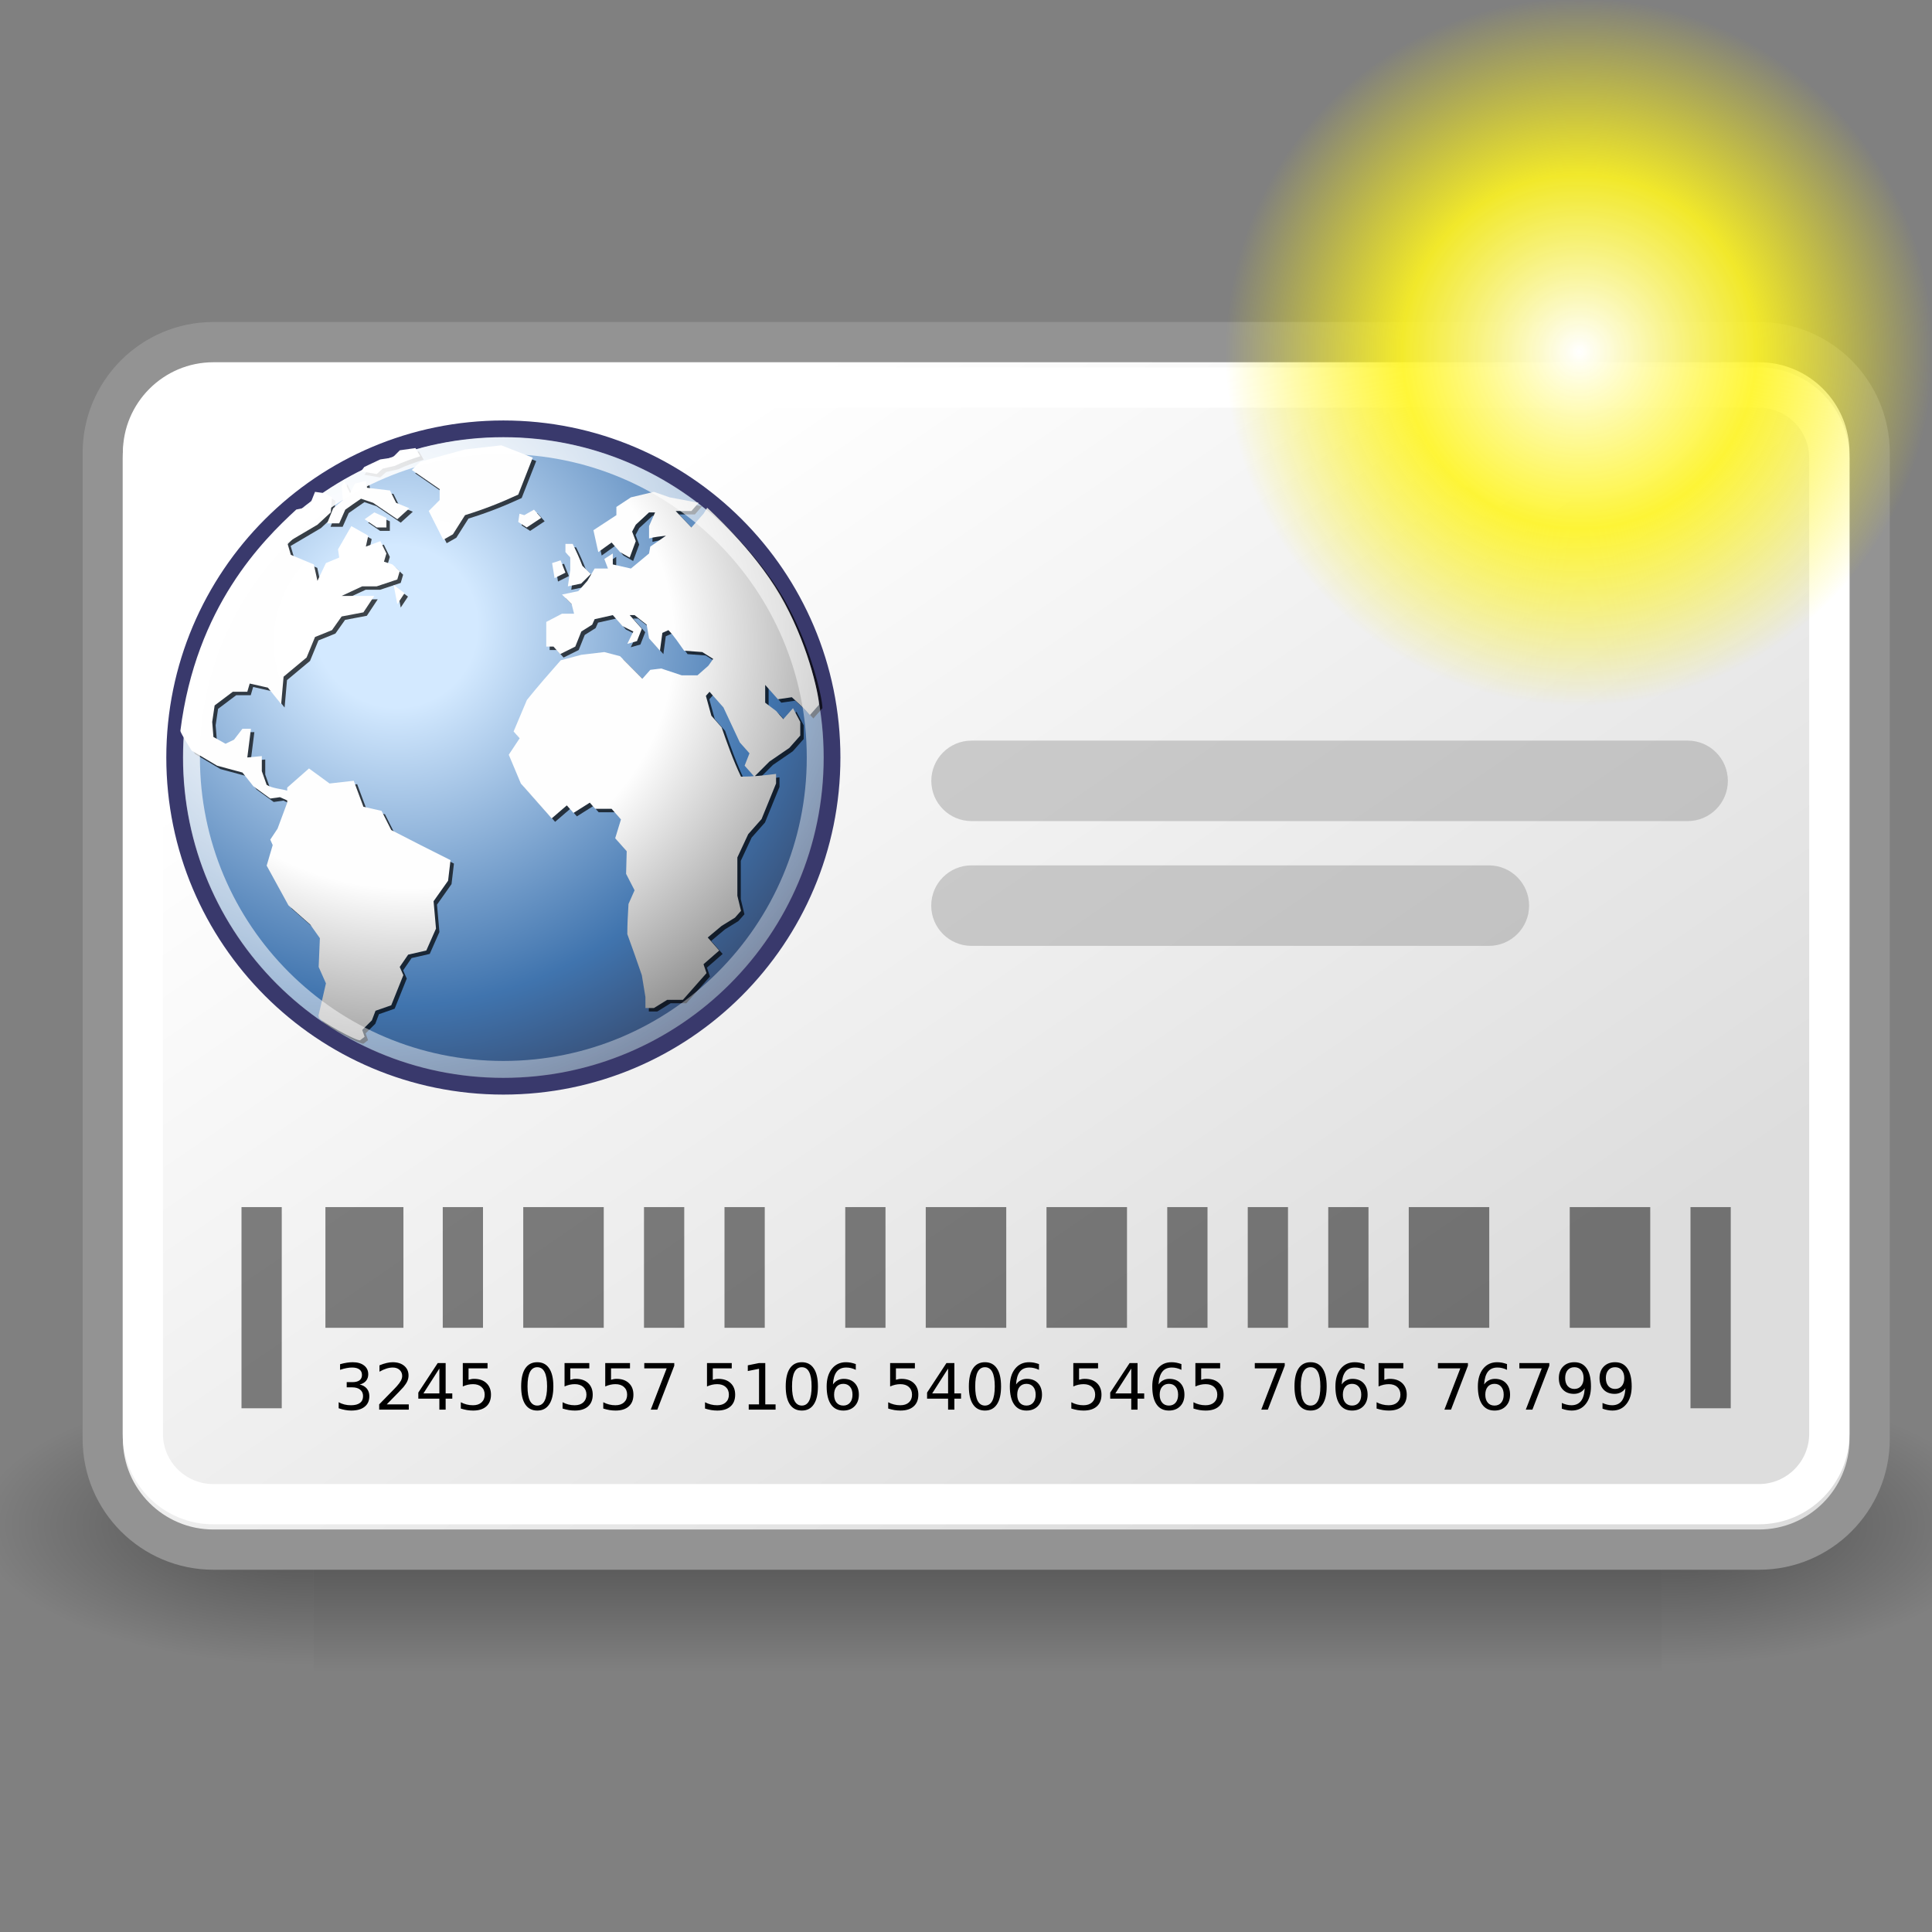 <?xml version="1.0" encoding="UTF-8" standalone="no"?>
<!DOCTYPE svg PUBLIC "-//W3C//DTD SVG 1.1//EN" "http://www.w3.org/Graphics/SVG/1.1/DTD/svg11.dtd">
<svg width="100%" height="100%" viewBox="0 0 48 48" version="1.1" xmlns="http://www.w3.org/2000/svg" xmlns:xlink="http://www.w3.org/1999/xlink" xml:space="preserve" xmlns:serif="http://www.serif.com/" style="fill-rule:evenodd;clip-rule:evenodd;">
    <rect x="0" y="0" width="48" height="48" fill="#808080" stroke="none"/>
    <g id="Layer-1" serif:id="Layer 1">
        <g id="g5022" transform="matrix(0.025,0,0,0.015,46.772,36.609)">
            <rect id="rect4173" x="-1559.25" y="-150.697" width="1339.63" height="478.357" style="fill:url(#_Linear1);"/>
            <path id="path5058" d="M-219.619,-150.68L-219.619,327.65C-76.745,328.551 125.781,220.481 125.781,88.454C125.781,-43.572 -33.655,-150.68 -219.619,-150.68Z" style="fill:url(#_Radial2);fill-rule:nonzero;"/>
            <path id="path5018" d="M-1559.25,-150.68L-1559.25,327.65C-1702.13,328.551 -1904.65,220.481 -1904.65,88.454C-1904.65,-43.572 -1745.22,-150.68 -1559.25,-150.68Z" style="fill:url(#_Radial3);fill-rule:nonzero;"/>
        </g>
        <path id="rect5857" d="M46.451,11.25L46.451,35.75C46.451,37.268 45.219,38.5 43.701,38.5L5.303,38.5C3.786,38.5 2.553,37.268 2.553,35.75L2.553,11.25C2.553,9.732 3.786,8.5 5.303,8.5L43.701,8.5C45.219,8.5 46.451,9.732 46.451,11.25Z" style="fill:url(#_Linear4);stroke:rgb(147,147,147);stroke-width:1px;"/>
        <g transform="matrix(0.421,0,0,0.421,2.162,8.933)">
            <path id="path3214" d="M43.96,23.485C43.96,34.195 35.278,42.877 24.57,42.877C13.86,42.877 5.179,34.195 5.179,23.485C5.179,12.776 13.86,4.095 24.57,4.095C35.278,4.095 43.96,12.776 43.96,23.485Z" style="fill:url(#_Radial5);fill-rule:nonzero;stroke:rgb(57,57,108);stroke-width:1px;"/>
            <g id="g4136" transform="matrix(0.982,0,0,0.982,0.121,0.233)">
                <g id="g4138">
                    <g id="g4142">
                        <path id="path4144" d="M44.071,20.714C44.071,20.977 44.071,20.714 44.071,20.714L43.526,21.332C43.192,20.938 42.817,20.607 42.437,20.261L41.601,20.384L40.837,19.521L40.837,20.589L41.491,21.084L41.927,21.578L42.509,20.92C42.655,21.194 42.8,21.468 42.945,21.743L42.945,22.565L42.29,23.305L41.091,24.128L40.183,25.035L39.601,24.375L39.892,23.634L39.311,22.976L38.329,20.878L37.493,19.933L37.274,20.179L37.603,21.373L38.22,22.072C38.572,23.089 38.921,24.062 39.384,25.035C40.102,25.035 40.778,24.959 41.491,24.869L41.491,25.445L40.619,27.584L39.819,28.488L39.165,29.889L39.165,32.191L39.384,33.098L39.021,33.508L38.22,34.002L37.384,34.701L38.075,35.483L37.13,36.307L37.312,36.84L35.894,38.446L34.949,38.446L34.149,38.94L33.64,38.94L33.64,38.281L33.423,36.963C33.142,36.137 32.849,35.317 32.551,34.496C32.551,33.891 32.587,33.291 32.623,32.686L32.987,31.863L32.478,30.875L32.515,29.518L31.823,28.736L32.169,27.606L31.606,26.967L30.624,26.967L30.297,26.597L29.316,27.215L28.916,26.761L28.007,27.543C27.39,26.843 26.772,26.144 26.153,25.445L25.427,23.716L26.081,22.73L25.718,22.319L26.517,20.425C27.173,19.609 27.858,18.826 28.552,18.04L29.788,17.711L31.169,17.547L32.114,17.794L33.459,19.15L33.932,18.616L34.585,18.534L35.821,18.945L36.767,18.945L37.421,18.369L37.712,17.958L37.057,17.547L35.966,17.465C35.663,17.045 35.382,16.603 35.022,16.23L34.658,16.394L34.513,17.465L33.858,16.724L33.714,15.9L32.987,15.326L32.695,15.326L33.423,16.148L33.132,16.888L32.551,17.052L32.914,16.312L32.259,15.984L31.679,15.326L30.587,15.572L30.442,15.9L29.788,16.312L29.425,17.218L28.516,17.67L28.116,17.218L27.68,17.218L27.68,15.736L28.626,15.242L29.352,15.242L29.206,14.667L28.626,14.091L29.606,13.885L30.151,13.268L30.587,12.527L31.388,12.527L31.169,11.952L31.679,11.623L31.679,12.281L32.768,12.527L33.858,11.623L33.931,11.211L34.876,10.553C34.534,10.596 34.192,10.627 33.858,10.718L33.858,9.977L34.221,9.154L33.858,9.154L33.06,9.894L32.841,10.306L33.06,10.882L32.695,11.869L32.114,11.54L31.606,10.964L30.806,11.54L30.515,10.224L31.895,9.319L31.895,8.825L32.769,8.249L34.149,7.919L35.095,8.249L36.839,8.578L36.403,9.071L35.458,9.071L36.403,10.059L37.13,9.236L37.351,8.875C37.351,8.875 40.138,11.373 41.731,14.105C43.323,16.838 44.071,20.06 44.071,20.714Z" style="fill-opacity:0.71;fill-rule:nonzero;"/>
                    </g>
                </g>
                <g id="g4146">
                    <g id="g4150">
                        <path id="path4152" d="M26.07,9.236L25.997,9.73L26.507,10.059L27.378,9.483L26.943,8.989L26.36,9.319L26.071,9.236" style="fill-opacity:0.71;fill-rule:nonzero;"/>
                    </g>
                </g>
                <g id="g4154">
                    <g id="g4158">
                        <path id="path4160" d="M26.87,5.863L24.98,5.123L22.8,5.369L20.109,6.109L19.601,6.604L21.273,7.755L21.273,8.413L20.618,9.071L21.491,10.8L22.071,10.47L22.8,9.319C23.923,8.972 24.93,8.578 25.997,8.084L26.87,5.863" style="fill-opacity:0.71;fill-rule:nonzero;"/>
                    </g>
                </g>
                <g id="g4162">
                    <g id="g4166">
                        <path id="path4168" d="M28.833,12.775L28.542,12.034L28.032,12.199L28.179,13.103L28.833,12.775" style="fill-opacity:0.71;fill-rule:nonzero;"/>
                    </g>
                </g>
                <g id="g4170">
                    <g id="g4174">
                        <path id="path4176" d="M29.123,12.609L28.978,13.597L29.777,13.432L30.358,12.857L29.85,12.363C29.679,11.908 29.482,11.483 29.269,11.047L28.833,11.047L28.833,11.54L29.123,11.869L29.123,12.609" style="fill-opacity:0.71;fill-rule:nonzero;"/>
                    </g>
                </g>
                <g id="g4178">
                    <g id="g4182">
                        <path id="path4184" d="M18.365,28.242L17.783,27.09L16.693,26.843L16.111,25.281L14.658,25.445L13.422,24.541L12.113,25.692L12.113,25.874C11.717,25.759 11.23,25.744 10.878,25.527L10.587,24.705L10.587,23.799L9.715,23.881C9.788,23.305 9.86,22.73 9.933,22.154L9.424,22.154L8.916,22.812L8.406,23.058L7.679,22.648L7.606,21.743L7.752,20.755L8.843,19.933L9.715,19.933L9.86,19.439L10.95,19.685L11.75,20.673L11.895,19.027L13.277,17.875L13.785,16.641L14.803,16.23L15.384,15.408L16.693,15.16L17.347,14.173L15.384,14.173L16.62,13.597L17.492,13.597L18.728,13.185L18.874,12.693L18.437,12.281L17.928,12.116L18.074,11.623L17.711,10.882L16.838,11.21L16.984,10.553L15.966,9.977L15.167,11.374L15.239,11.868L14.44,12.199L13.93,13.268L13.713,12.281L12.331,11.704L12.113,10.964L13.93,9.894L14.73,9.154L14.803,8.249L14.367,8.002L13.785,7.919L13.422,8.825C13.422,8.825 12.814,8.944 12.658,8.982C10.662,10.822 6.629,14.792 5.692,22.289C5.729,22.462 6.371,23.47 6.371,23.47L7.897,24.374L9.424,24.787L10.078,25.61L11.096,26.35L11.677,26.268L12.113,26.464L12.113,26.597L11.532,28.16L11.095,28.818L11.241,29.148L10.878,30.381L12.186,32.767L13.494,33.92L14.076,34.742L14.003,36.471L14.44,37.457L14.003,39.349C14.003,39.349 13.969,39.338 14.025,39.527C14.081,39.717 16.354,40.978 16.498,40.871C16.642,40.762 16.765,40.666 16.765,40.666L16.62,40.256L17.201,39.679L17.42,39.103L18.365,38.773L19.092,36.963L18.874,36.47L19.382,35.73L20.472,35.482L21.054,34.166L20.909,32.521L21.781,31.287L21.927,30.052C20.733,29.461 19.549,28.851 18.365,28.242" style="fill-opacity:0.71;fill-rule:nonzero;"/>
                    </g>
                </g>
                <g id="g4186">
                    <g id="g4190">
                        <path id="path4192" d="M16.766,9.565L17.492,10.059L18.074,10.059L18.074,9.483L17.348,9.154L16.766,9.565" style="fill-opacity:0.71;fill-rule:nonzero;"/>
                    </g>
                </g>
                <g id="g4194">
                    <g id="g4198">
                        <path id="path4200" d="M14.876,8.907L14.512,9.812L15.239,9.812L15.603,8.989C15.917,8.768 16.229,8.544 16.548,8.331L17.275,8.578C17.759,8.907 18.244,9.236 18.729,9.565L19.456,8.907L18.656,8.578L18.292,7.837L16.911,7.673L16.838,7.261L16.184,7.426L15.894,8.002L15.53,7.261L15.385,7.59L15.458,8.413L14.876,8.907" style="fill-opacity:0.71;fill-rule:nonzero;"/>
                    </g>
                </g>
                <g id="g4202">
                </g>
                <g id="g4212">
                </g>
                <g id="g4222">
                    <g id="g4226">
                        <path id="path4228" d="M17.492,6.85L17.856,6.521L18.583,6.356C19.081,6.114 19.581,5.951 20.11,5.78L19.82,5.287L18.881,5.421L18.438,5.863L17.707,5.969L17.057,6.274L16.741,6.427L16.548,6.686L17.492,6.85" style="fill-opacity:0.71;fill-rule:nonzero;"/>
                    </g>
                </g>
                <g id="g4230">
                    <g id="g4234">
                        <path id="path4236" d="M18.729,14.666L19.165,14.008L18.51,13.515L18.729,14.666" style="fill-opacity:0.71;fill-rule:nonzero;"/>
                    </g>
                </g>
            </g>
            <g id="g3216" transform="matrix(0.982,0,0,0.982,-0.081,0.031)">
                <g id="g3218">
                    <g id="g3222">
                        <path id="path3224" d="M44.071,20.714C44.071,20.977 44.071,20.714 44.071,20.714L43.526,21.332C43.192,20.938 42.817,20.607 42.437,20.261L41.601,20.384L40.837,19.521L40.837,20.589L41.491,21.084L41.927,21.578L42.509,20.92C42.655,21.194 42.8,21.468 42.945,21.743L42.945,22.565L42.29,23.305L41.091,24.128L40.183,25.035L39.601,24.375L39.892,23.634L39.311,22.976L38.329,20.878L37.493,19.933L37.274,20.179L37.603,21.373L38.22,22.072C38.572,23.089 38.921,24.062 39.384,25.035C40.102,25.035 40.778,24.959 41.491,24.869L41.491,25.445L40.619,27.584L39.819,28.488L39.165,29.889L39.165,32.191L39.384,33.098L39.021,33.508L38.22,34.002L37.384,34.701L38.075,35.483L37.13,36.307L37.312,36.84L35.894,38.446L34.949,38.446L34.149,38.94L33.64,38.94L33.64,38.281L33.423,36.963C33.142,36.137 32.849,35.317 32.551,34.496C32.551,33.891 32.587,33.291 32.623,32.686L32.987,31.863L32.478,30.875L32.515,29.518L31.823,28.736L32.169,27.606L31.606,26.967L30.624,26.967L30.297,26.597L29.316,27.215L28.916,26.761L28.007,27.543C27.39,26.843 26.772,26.144 26.153,25.445L25.427,23.716L26.081,22.73L25.718,22.319L26.517,20.425C27.173,19.609 27.858,18.826 28.552,18.04L29.788,17.711L31.169,17.547L32.114,17.794L33.459,19.15L33.932,18.616L34.585,18.534L35.821,18.945L36.767,18.945L37.421,18.369L37.712,17.958L37.057,17.547L35.966,17.465C35.663,17.045 35.382,16.603 35.022,16.23L34.658,16.394L34.513,17.465L33.858,16.724L33.714,15.9L32.987,15.326L32.695,15.326L33.423,16.148L33.132,16.888L32.551,17.052L32.914,16.312L32.259,15.984L31.679,15.326L30.587,15.572L30.442,15.9L29.788,16.312L29.425,17.218L28.516,17.67L28.116,17.218L27.68,17.218L27.68,15.736L28.626,15.242L29.352,15.242L29.206,14.667L28.626,14.091L29.606,13.885L30.151,13.268L30.587,12.527L31.388,12.527L31.169,11.952L31.679,11.623L31.679,12.281L32.768,12.527L33.858,11.623L33.931,11.211L34.876,10.553C34.534,10.596 34.192,10.627 33.858,10.718L33.858,9.977L34.221,9.154L33.858,9.154L33.06,9.894L32.841,10.306L33.06,10.882L32.695,11.869L32.114,11.54L31.606,10.964L30.806,11.54L30.515,10.224L31.895,9.319L31.895,8.825L32.769,8.249L34.149,7.919L35.095,8.249L36.839,8.578L36.403,9.071L35.458,9.071L36.403,10.059L37.13,9.236L37.351,8.875C37.351,8.875 40.138,11.373 41.731,14.105C43.323,16.838 44.071,20.06 44.071,20.714Z" style="fill:url(#_Radial6);fill-rule:nonzero;"/>
                    </g>
                </g>
                <g id="g3226">
                    <g id="g3230">
                        <path id="path3232" d="M26.07,9.236L25.997,9.73L26.507,10.059L27.378,9.483L26.943,8.989L26.36,9.319L26.071,9.236" style="fill:url(#_Radial7);fill-rule:nonzero;"/>
                    </g>
                </g>
                <g id="g3234">
                    <g id="g3238">
                        <path id="path3240" d="M26.87,5.863L24.98,5.123L22.8,5.369L20.109,6.109L19.601,6.604L21.273,7.755L21.273,8.413L20.618,9.071L21.491,10.8L22.071,10.47L22.8,9.319C23.923,8.972 24.93,8.578 25.997,8.084L26.87,5.863" style="fill:url(#_Radial8);fill-rule:nonzero;"/>
                    </g>
                </g>
                <g id="g3242">
                    <g id="g3246">
                        <path id="path3248" d="M28.833,12.775L28.542,12.034L28.032,12.199L28.179,13.103L28.833,12.775" style="fill:url(#_Radial9);fill-rule:nonzero;"/>
                    </g>
                </g>
                <g id="g3250">
                    <g id="g3254">
                        <path id="path3256" d="M29.123,12.609L28.978,13.597L29.777,13.432L30.358,12.857L29.85,12.363C29.679,11.908 29.482,11.483 29.269,11.047L28.833,11.047L28.833,11.54L29.123,11.869L29.123,12.609" style="fill:url(#_Radial10);fill-rule:nonzero;"/>
                    </g>
                </g>
                <g id="g3258">
                    <g id="g3262">
                        <path id="path3264" d="M18.365,28.242L17.783,27.09L16.693,26.843L16.111,25.281L14.658,25.445L13.422,24.541L12.113,25.692L12.113,25.874C11.717,25.759 11.23,25.744 10.878,25.527L10.587,24.705L10.587,23.799L9.715,23.881C9.788,23.305 9.86,22.73 9.933,22.154L9.424,22.154L8.916,22.812L8.406,23.058L7.679,22.648L7.606,21.743L7.752,20.755L8.843,19.933L9.715,19.933L9.86,19.439L10.95,19.685L11.75,20.673L11.895,19.027L13.277,17.875L13.785,16.641L14.803,16.23L15.384,15.408L16.693,15.16L17.347,14.173L15.384,14.173L16.62,13.597L17.492,13.597L18.728,13.185L18.874,12.693L18.437,12.281L17.928,12.116L18.074,11.623L17.711,10.882L16.838,11.21L16.984,10.553L15.966,9.977L15.167,11.374L15.239,11.868L14.44,12.199L13.93,13.268L13.713,12.281L12.331,11.704L12.113,10.964L13.93,9.894L14.73,9.154L14.803,8.249L14.367,8.002L13.785,7.919L13.422,8.825C13.422,8.825 12.814,8.944 12.658,8.982C10.662,10.822 6.629,14.792 5.692,22.289C5.729,22.462 6.371,23.47 6.371,23.47L7.897,24.374L9.424,24.787L10.078,25.61L11.096,26.35L11.677,26.268L12.113,26.464L12.113,26.597L11.532,28.16L11.095,28.818L11.241,29.148L10.878,30.381L12.186,32.767L13.494,33.92L14.076,34.742L14.003,36.471L14.44,37.457L14.003,39.349C14.003,39.349 13.969,39.338 14.025,39.527C14.081,39.717 16.354,40.978 16.498,40.871C16.642,40.762 16.765,40.666 16.765,40.666L16.62,40.256L17.201,39.679L17.42,39.103L18.365,38.773L19.092,36.963L18.874,36.47L19.382,35.73L20.472,35.482L21.054,34.166L20.909,32.521L21.781,31.287L21.927,30.052C20.733,29.461 19.549,28.851 18.365,28.242" style="fill:url(#_Radial11);fill-rule:nonzero;"/>
                    </g>
                </g>
                <g id="g3266">
                    <g id="g3270">
                        <path id="path3272" d="M16.766,9.565L17.492,10.059L18.074,10.059L18.074,9.483L17.348,9.154L16.766,9.565" style="fill:url(#_Radial12);fill-rule:nonzero;"/>
                    </g>
                </g>
                <g id="g3274">
                    <g id="g3278">
                        <path id="path3280" d="M14.876,8.907L14.512,9.812L15.239,9.812L15.603,8.989C15.917,8.768 16.229,8.544 16.548,8.331L17.275,8.578C17.759,8.907 18.244,9.236 18.729,9.565L19.456,8.907L18.656,8.578L18.292,7.837L16.911,7.673L16.838,7.261L16.184,7.426L15.894,8.002L15.53,7.261L15.385,7.59L15.458,8.413L14.876,8.907" style="fill:url(#_Radial13);fill-rule:nonzero;"/>
                    </g>
                </g>
                <g id="g3282">
                </g>
                <g id="g3292">
                </g>
                <g id="g3302">
                    <g id="g3306">
                        <path id="path3308" d="M17.492,6.85L17.856,6.521L18.583,6.356C19.081,6.114 19.581,5.951 20.11,5.78L19.82,5.287L18.881,5.421L18.438,5.863L17.707,5.969L17.057,6.274L16.741,6.427L16.548,6.686L17.492,6.85" style="fill:url(#_Radial14);fill-rule:nonzero;"/>
                    </g>
                </g>
                <g id="g3310">
                    <g id="g3314">
                        <path id="path3316" d="M18.729,14.666L19.165,14.008L18.51,13.515L18.729,14.666" style="fill:url(#_Radial15);fill-rule:nonzero;"/>
                    </g>
                </g>
            </g>
            <path id="path4122" d="M42.975,23.486C42.975,33.651 34.734,41.892 24.569,41.892C14.404,41.892 6.163,33.651 6.163,23.486C6.163,13.32 14.404,5.08 24.569,5.08C34.734,5.08 42.975,13.32 42.975,23.486Z" style="fill:none;fill-rule:nonzero;stroke:url(#_Radial16);stroke-width:1px;"/>
        </g>
        <path id="rect6740" d="M45.449,11.379L45.449,35.621C45.449,36.587 44.665,37.371 43.699,37.371L5.298,37.371C4.332,37.371 3.548,36.587 3.548,35.621L3.548,11.379C3.548,10.413 4.332,9.629 5.298,9.629L43.699,9.629C44.665,9.629 45.449,10.413 45.449,11.379Z" style="fill:none;stroke:white;stroke-width:1px;"/>
        <g id="rect6978" transform="matrix(1.139,0,0,1,-0.781,-1.578)">
            <path d="M38.375,20.978C38.375,21.53 37.982,21.978 37.497,21.978L21.878,21.978C21.393,21.978 21,21.53 21,20.978C21,20.426 21.393,19.978 21.878,19.978L37.497,19.978C37.982,19.978 38.375,20.426 38.375,20.978Z" style="fill:rgb(141,141,141);fill-opacity:0.4;"/>
        </g>
        <g id="rect6980" transform="matrix(1.061,0,0,1,0.855,-1.5)">
            <path d="M35,24C35,24.552 34.578,25 34.058,25L21.942,25C21.422,25 21,24.552 21,24C21,23.448 21.422,23 21.942,23L34.058,23C34.578,23 35,23.448 35,24Z" style="fill:rgb(141,141,141);fill-opacity:0.4;"/>
        </g>
        <g id="g7033" transform="matrix(1,0,0,0.833,0,5)">
            <g opacity="0.49">
                <rect id="rect7003" x="6" y="30" width="1" height="6"/>
                <rect id="rect7005" x="8.085" y="30" width="1.938" height="3.6"/>
                <rect id="rect7007" x="11" y="30" width="1" height="3.6"/>
                <rect id="rect7009" x="13" y="30" width="2" height="3.6"/>
                <rect id="rect7011" x="16" y="30" width="1" height="3.6"/>
                <rect id="rect7013" x="18" y="30" width="1" height="3.6"/>
                <rect id="rect7015" x="21" y="30" width="1" height="3.6"/>
                <rect id="rect7017" x="23" y="30" width="2" height="3.6"/>
                <rect id="rect7019" x="26" y="30" width="2" height="3.6"/>
                <rect id="rect7021" x="29" y="30" width="1" height="3.6"/>
                <rect id="rect7023" x="31" y="30" width="1" height="3.6"/>
                <rect id="rect7025" x="33" y="30" width="1" height="3.6"/>
                <rect id="rect7027" x="35" y="30" width="2" height="3.6"/>
                <rect id="rect7029" x="39" y="30" width="2" height="3.6"/>
                <rect id="rect7031" x="42" y="30" width="1" height="6"/>
            </g>
        </g>
        <path id="text7050" d="M8.937,34.398C9.012,34.414 9.071,34.448 9.113,34.498C9.155,34.549 9.176,34.611 9.176,34.686C9.176,34.8 9.137,34.889 9.058,34.951C8.98,35.014 8.868,35.045 8.723,35.045C8.675,35.045 8.625,35.04 8.573,35.03C8.522,35.021 8.469,35.007 8.414,34.988L8.414,34.836C8.457,34.862 8.505,34.881 8.557,34.894C8.608,34.907 8.662,34.913 8.719,34.913C8.817,34.913 8.892,34.894 8.943,34.855C8.995,34.816 9.02,34.76 9.02,34.686C9.02,34.618 8.996,34.564 8.948,34.526C8.901,34.487 8.834,34.468 8.749,34.468L8.614,34.468L8.614,34.339L8.755,34.339C8.832,34.339 8.891,34.324 8.932,34.294C8.973,34.262 8.993,34.218 8.993,34.16C8.993,34.101 8.972,34.055 8.93,34.024C8.888,33.992 8.828,33.976 8.749,33.976C8.706,33.976 8.66,33.98 8.611,33.99C8.562,33.999 8.508,34.013 8.449,34.033L8.449,33.893C8.508,33.877 8.564,33.864 8.616,33.856C8.668,33.848 8.717,33.844 8.763,33.844C8.882,33.844 8.976,33.871 9.045,33.925C9.115,33.979 9.149,34.052 9.149,34.144C9.149,34.208 9.131,34.262 9.094,34.307C9.057,34.351 9.005,34.381 8.937,34.398M9.609,34.891L10.156,34.891L10.156,35.022L9.421,35.022L9.421,34.891C9.48,34.829 9.561,34.747 9.663,34.643C9.766,34.539 9.831,34.472 9.857,34.442C9.907,34.386 9.942,34.338 9.962,34.3C9.982,34.26 9.992,34.222 9.992,34.184C9.992,34.123 9.97,34.073 9.927,34.034C9.884,33.995 9.828,33.976 9.759,33.976C9.71,33.976 9.658,33.984 9.603,34.001C9.549,34.018 9.49,34.044 9.428,34.079L9.428,33.921C9.491,33.895 9.55,33.876 9.605,33.863C9.66,33.85 9.71,33.844 9.756,33.844C9.876,33.844 9.971,33.874 10.043,33.934C10.114,33.994 10.15,34.074 10.15,34.174C10.15,34.222 10.14,34.267 10.122,34.31C10.105,34.352 10.072,34.402 10.025,34.46C10.013,34.475 9.971,34.519 9.902,34.591C9.833,34.662 9.735,34.762 9.609,34.891M10.916,34.001L10.52,34.619L10.916,34.619L10.916,34.001M10.875,33.865L11.072,33.865L11.072,34.619L11.237,34.619L11.237,34.749L11.072,34.749L11.072,35.022L10.916,35.022L10.916,34.749L10.393,34.749L10.393,34.598L10.875,33.865M11.498,33.865L12.113,33.865L12.113,33.997L11.641,33.997L11.641,34.28C11.664,34.273 11.687,34.267 11.71,34.263C11.732,34.259 11.755,34.257 11.778,34.257C11.907,34.257 12.01,34.292 12.085,34.363C12.161,34.434 12.198,34.53 12.198,34.651C12.198,34.776 12.159,34.873 12.082,34.942C12.004,35.011 11.895,35.045 11.754,35.045C11.705,35.045 11.656,35.041 11.605,35.033C11.555,35.024 11.503,35.012 11.449,34.995L11.449,34.838C11.496,34.863 11.544,34.882 11.593,34.894C11.643,34.907 11.696,34.913 11.751,34.913C11.84,34.913 11.911,34.89 11.963,34.843C12.016,34.795 12.042,34.732 12.042,34.651C12.042,34.57 12.016,34.507 11.963,34.459C11.911,34.412 11.84,34.389 11.751,34.389C11.709,34.389 11.667,34.394 11.625,34.403C11.584,34.412 11.541,34.427 11.498,34.446L11.498,33.865M13.348,33.968C13.268,33.968 13.207,34.008 13.166,34.087C13.126,34.166 13.106,34.285 13.106,34.445C13.106,34.603 13.126,34.723 13.166,34.802C13.207,34.881 13.268,34.921 13.348,34.921C13.429,34.921 13.49,34.881 13.53,34.802C13.571,34.723 13.592,34.603 13.592,34.445C13.592,34.285 13.571,34.166 13.53,34.087C13.49,34.008 13.429,33.968 13.348,33.968M13.348,33.844C13.478,33.844 13.577,33.895 13.645,33.998C13.714,34.1 13.748,34.249 13.748,34.445C13.748,34.64 13.714,34.789 13.645,34.891C13.577,34.994 13.478,35.045 13.348,35.045C13.218,35.045 13.119,34.994 13.05,34.891C12.982,34.789 12.948,34.64 12.948,34.445C12.948,34.249 12.982,34.1 13.05,33.998C13.119,33.895 13.218,33.844 13.348,33.844M14.026,33.865L14.641,33.865L14.641,33.997L14.169,33.997L14.169,34.28C14.192,34.273 14.215,34.267 14.238,34.263C14.26,34.259 14.283,34.257 14.306,34.257C14.435,34.257 14.538,34.292 14.613,34.363C14.688,34.434 14.726,34.53 14.726,34.651C14.726,34.776 14.687,34.873 14.61,34.942C14.532,35.011 14.423,35.045 14.282,35.045C14.233,35.045 14.184,35.041 14.133,35.033C14.083,35.024 14.031,35.012 13.977,34.995L13.977,34.838C14.024,34.863 14.072,34.882 14.121,34.894C14.171,34.907 14.223,34.913 14.279,34.913C14.368,34.913 14.439,34.89 14.491,34.843C14.543,34.795 14.57,34.732 14.57,34.651C14.57,34.57 14.543,34.507 14.491,34.459C14.439,34.412 14.368,34.389 14.279,34.389C14.237,34.389 14.195,34.394 14.153,34.403C14.112,34.412 14.069,34.427 14.026,34.446L14.026,33.865M15.037,33.865L15.652,33.865L15.652,33.997L15.181,33.997L15.181,34.28C15.203,34.273 15.226,34.267 15.249,34.263C15.272,34.259 15.294,34.257 15.317,34.257C15.446,34.257 15.549,34.292 15.624,34.363C15.7,34.434 15.737,34.53 15.737,34.651C15.737,34.776 15.699,34.873 15.621,34.942C15.544,35.011 15.434,35.045 15.293,35.045C15.244,35.045 15.195,35.041 15.144,35.033C15.094,35.024 15.042,35.012 14.988,34.995L14.988,34.838C15.035,34.863 15.083,34.882 15.133,34.894C15.182,34.907 15.235,34.913 15.29,34.913C15.379,34.913 15.45,34.89 15.502,34.843C15.555,34.795 15.581,34.732 15.581,34.651C15.581,34.57 15.555,34.507 15.502,34.459C15.45,34.412 15.379,34.389 15.29,34.389C15.248,34.389 15.206,34.394 15.164,34.403C15.123,34.412 15.081,34.427 15.037,34.446L15.037,33.865M16.007,33.865L16.752,33.865L16.752,33.931L16.331,35.022L16.168,35.022L16.563,33.997L16.007,33.997L16.007,33.865M17.565,33.865L18.18,33.865L18.18,33.997L17.709,33.997L17.709,34.28C17.731,34.273 17.754,34.267 17.777,34.263C17.8,34.259 17.822,34.257 17.845,34.257C17.974,34.257 18.077,34.292 18.152,34.363C18.228,34.434 18.265,34.53 18.265,34.651C18.265,34.776 18.227,34.873 18.149,34.942C18.072,35.011 17.962,35.045 17.821,35.045C17.772,35.045 17.723,35.041 17.672,35.033C17.622,35.024 17.57,35.012 17.516,34.995L17.516,34.838C17.563,34.863 17.611,34.882 17.661,34.894C17.71,34.907 17.763,34.913 17.818,34.913C17.907,34.913 17.978,34.89 18.03,34.843C18.083,34.795 18.109,34.732 18.109,34.651C18.109,34.57 18.083,34.507 18.03,34.459C17.978,34.412 17.907,34.389 17.818,34.389C17.776,34.389 17.734,34.394 17.692,34.403C17.651,34.412 17.609,34.427 17.565,34.446L17.565,33.865M18.602,34.891L18.858,34.891L18.858,34.007L18.579,34.063L18.579,33.921L18.856,33.865L19.013,33.865L19.013,34.891L19.269,34.891L19.269,35.022L18.602,35.022L18.602,34.891M19.921,33.968C19.84,33.968 19.78,34.008 19.739,34.087C19.698,34.166 19.678,34.285 19.678,34.445C19.678,34.603 19.698,34.723 19.739,34.802C19.78,34.881 19.84,34.921 19.921,34.921C20.002,34.921 20.063,34.881 20.103,34.802C20.144,34.723 20.164,34.603 20.164,34.445C20.164,34.285 20.144,34.166 20.103,34.087C20.063,34.008 20.002,33.968 19.921,33.968M19.921,33.844C20.051,33.844 20.15,33.895 20.218,33.998C20.287,34.1 20.321,34.249 20.321,34.445C20.321,34.64 20.287,34.789 20.218,34.891C20.15,34.994 20.051,35.045 19.921,35.045C19.791,35.045 19.692,34.994 19.623,34.891C19.555,34.789 19.521,34.64 19.521,34.445C19.521,34.249 19.555,34.1 19.623,33.998C19.692,33.895 19.791,33.844 19.921,33.844M20.952,34.381C20.881,34.381 20.825,34.405 20.784,34.453C20.743,34.501 20.723,34.567 20.723,34.651C20.723,34.734 20.743,34.8 20.784,34.849C20.825,34.897 20.881,34.921 20.952,34.921C21.022,34.921 21.077,34.897 21.118,34.849C21.16,34.8 21.18,34.734 21.18,34.651C21.18,34.567 21.16,34.501 21.118,34.453C21.077,34.405 21.022,34.381 20.952,34.381M21.262,33.89L21.262,34.033C21.223,34.014 21.183,34 21.143,33.99C21.103,33.98 21.064,33.976 21.024,33.976C20.921,33.976 20.842,34.01 20.787,34.08C20.733,34.15 20.702,34.256 20.694,34.397C20.725,34.352 20.763,34.317 20.809,34.294C20.855,34.269 20.906,34.257 20.961,34.257C21.077,34.257 21.169,34.292 21.236,34.363C21.304,34.434 21.338,34.53 21.338,34.651C21.338,34.77 21.303,34.865 21.232,34.937C21.162,35.009 21.068,35.045 20.952,35.045C20.818,35.045 20.715,34.994 20.644,34.891C20.574,34.789 20.538,34.64 20.538,34.445C20.538,34.262 20.582,34.116 20.668,34.007C20.755,33.898 20.872,33.844 21.018,33.844C21.058,33.844 21.097,33.848 21.137,33.855C21.177,33.863 21.219,33.875 21.262,33.89M22.115,33.865L22.73,33.865L22.73,33.997L22.259,33.997L22.259,34.28C22.282,34.273 22.304,34.267 22.327,34.263C22.35,34.259 22.373,34.257 22.395,34.257C22.525,34.257 22.627,34.292 22.703,34.363C22.778,34.434 22.816,34.53 22.816,34.651C22.816,34.776 22.777,34.873 22.699,34.942C22.622,35.011 22.513,35.045 22.371,35.045C22.323,35.045 22.273,35.041 22.222,35.033C22.172,35.024 22.12,35.012 22.067,34.995L22.067,34.838C22.113,34.863 22.161,34.882 22.211,34.894C22.26,34.907 22.313,34.913 22.368,34.913C22.458,34.913 22.529,34.89 22.581,34.843C22.633,34.795 22.659,34.732 22.659,34.651C22.659,34.57 22.633,34.507 22.581,34.459C22.529,34.412 22.458,34.389 22.368,34.389C22.326,34.389 22.285,34.394 22.243,34.403C22.201,34.412 22.159,34.427 22.115,34.446L22.115,33.865M23.555,34.001L23.16,34.619L23.555,34.619L23.555,34.001M23.514,33.865L23.711,33.865L23.711,34.619L23.877,34.619L23.877,34.749L23.711,34.749L23.711,35.022L23.555,35.022L23.555,34.749L23.033,34.749L23.033,34.598L23.514,33.865M24.471,33.968C24.391,33.968 24.33,34.008 24.289,34.087C24.249,34.166 24.229,34.285 24.229,34.445C24.229,34.603 24.249,34.723 24.289,34.802C24.33,34.881 24.391,34.921 24.471,34.921C24.552,34.921 24.613,34.881 24.654,34.802C24.694,34.723 24.715,34.603 24.715,34.445C24.715,34.285 24.694,34.166 24.654,34.087C24.613,34.008 24.552,33.968 24.471,33.968M24.471,33.844C24.601,33.844 24.7,33.895 24.768,33.998C24.837,34.1 24.871,34.249 24.871,34.445C24.871,34.64 24.837,34.789 24.768,34.891C24.7,34.994 24.601,35.045 24.471,35.045C24.342,35.045 24.242,34.994 24.174,34.891C24.105,34.789 24.071,34.64 24.071,34.445C24.071,34.249 24.105,34.1 24.174,33.998C24.242,33.895 24.342,33.844 24.471,33.844M25.502,34.381C25.432,34.381 25.376,34.405 25.334,34.453C25.294,34.501 25.273,34.567 25.273,34.651C25.273,34.734 25.294,34.8 25.334,34.849C25.376,34.897 25.432,34.921 25.502,34.921C25.572,34.921 25.628,34.897 25.669,34.849C25.71,34.8 25.731,34.734 25.731,34.651C25.731,34.567 25.71,34.501 25.669,34.453C25.628,34.405 25.572,34.381 25.502,34.381M25.813,33.89L25.813,34.033C25.774,34.014 25.734,34 25.693,33.99C25.654,33.98 25.614,33.976 25.575,33.976C25.471,33.976 25.392,34.01 25.337,34.08C25.283,34.15 25.252,34.256 25.244,34.397C25.275,34.352 25.313,34.317 25.359,34.294C25.405,34.269 25.456,34.257 25.511,34.257C25.627,34.257 25.719,34.292 25.786,34.363C25.854,34.434 25.888,34.53 25.888,34.651C25.888,34.77 25.853,34.865 25.783,34.937C25.712,35.009 25.619,35.045 25.502,35.045C25.368,35.045 25.266,34.994 25.195,34.891C25.124,34.789 25.089,34.64 25.089,34.445C25.089,34.262 25.132,34.116 25.219,34.007C25.306,33.898 25.422,33.844 25.569,33.844C25.608,33.844 25.647,33.848 25.687,33.855C25.728,33.863 25.769,33.875 25.813,33.89M26.666,33.865L27.281,33.865L27.281,33.997L26.809,33.997L26.809,34.28C26.832,34.273 26.855,34.267 26.878,34.263C26.9,34.259 26.923,34.257 26.946,34.257C27.075,34.257 27.177,34.292 27.253,34.363C27.328,34.434 27.366,34.53 27.366,34.651C27.366,34.776 27.327,34.873 27.25,34.942C27.172,35.011 27.063,35.045 26.922,35.045C26.873,35.045 26.824,35.041 26.773,35.033C26.723,35.024 26.671,35.012 26.617,34.995L26.617,34.838C26.663,34.863 26.712,34.882 26.761,34.894C26.811,34.907 26.863,34.913 26.919,34.913C27.008,34.913 27.079,34.89 27.131,34.843C27.183,34.795 27.209,34.732 27.209,34.651C27.209,34.57 27.183,34.507 27.131,34.459C27.079,34.412 27.008,34.389 26.919,34.389C26.877,34.389 26.835,34.394 26.793,34.403C26.752,34.412 26.709,34.427 26.666,34.446L26.666,33.865M28.106,34.001L27.71,34.619L28.106,34.619L28.106,34.001M28.065,33.865L28.262,33.865L28.262,34.619L28.427,34.619L28.427,34.749L28.262,34.749L28.262,35.022L28.106,35.022L28.106,34.749L27.583,34.749L27.583,34.598L28.065,33.865M29.041,34.381C28.971,34.381 28.915,34.405 28.874,34.453C28.833,34.501 28.812,34.567 28.812,34.651C28.812,34.734 28.833,34.8 28.874,34.849C28.915,34.897 28.971,34.921 29.041,34.921C29.111,34.921 29.167,34.897 29.208,34.849C29.249,34.8 29.27,34.734 29.27,34.651C29.27,34.567 29.249,34.501 29.208,34.453C29.167,34.405 29.111,34.381 29.041,34.381M29.352,33.89L29.352,34.033C29.313,34.014 29.273,34 29.233,33.99C29.193,33.98 29.153,33.976 29.114,33.976C29.011,33.976 28.931,34.01 28.877,34.08C28.822,34.15 28.791,34.256 28.784,34.397C28.814,34.352 28.852,34.317 28.898,34.294C28.944,34.269 28.995,34.257 29.05,34.257C29.167,34.257 29.258,34.292 29.326,34.363C29.393,34.434 29.427,34.53 29.427,34.651C29.427,34.77 29.392,34.865 29.322,34.937C29.251,35.009 29.158,35.045 29.041,35.045C28.907,35.045 28.805,34.994 28.734,34.891C28.663,34.789 28.628,34.64 28.628,34.445C28.628,34.262 28.671,34.116 28.758,34.007C28.845,33.898 28.961,33.844 29.108,33.844C29.147,33.844 29.187,33.848 29.226,33.855C29.267,33.863 29.309,33.875 29.352,33.89M29.699,33.865L30.314,33.865L30.314,33.997L29.843,33.997L29.843,34.28C29.866,34.273 29.888,34.267 29.911,34.263C29.934,34.259 29.957,34.257 29.979,34.257C30.109,34.257 30.211,34.292 30.286,34.363C30.362,34.434 30.4,34.53 30.4,34.651C30.4,34.776 30.361,34.873 30.283,34.942C30.206,35.011 30.096,35.045 29.955,35.045C29.907,35.045 29.857,35.041 29.806,35.033C29.756,35.024 29.704,35.012 29.651,34.995L29.651,34.838C29.697,34.863 29.745,34.882 29.795,34.894C29.844,34.907 29.897,34.913 29.952,34.913C30.042,34.913 30.112,34.89 30.165,34.843C30.217,34.795 30.243,34.732 30.243,34.651C30.243,34.57 30.217,34.507 30.165,34.459C30.112,34.412 30.042,34.389 29.952,34.389C29.91,34.389 29.868,34.394 29.827,34.403C29.785,34.412 29.743,34.427 29.699,34.446L29.699,33.865M31.175,33.865L31.919,33.865L31.919,33.931L31.499,35.022L31.336,35.022L31.731,33.997L31.175,33.997L31.175,33.865M32.561,33.968C32.48,33.968 32.419,34.008 32.379,34.087C32.338,34.166 32.318,34.285 32.318,34.445C32.318,34.603 32.338,34.723 32.379,34.802C32.419,34.881 32.48,34.921 32.561,34.921C32.642,34.921 32.703,34.881 32.743,34.802C32.784,34.723 32.804,34.603 32.804,34.445C32.804,34.285 32.784,34.166 32.743,34.087C32.703,34.008 32.642,33.968 32.561,33.968M32.561,33.844C32.691,33.844 32.79,33.895 32.858,33.998C32.927,34.1 32.961,34.249 32.961,34.445C32.961,34.64 32.927,34.789 32.858,34.891C32.79,34.994 32.691,35.045 32.561,35.045C32.431,35.045 32.332,34.994 32.263,34.891C32.195,34.789 32.161,34.64 32.161,34.445C32.161,34.249 32.195,34.1 32.263,33.998C32.332,33.895 32.431,33.844 32.561,33.844M33.591,34.381C33.521,34.381 33.465,34.405 33.424,34.453C33.383,34.501 33.363,34.567 33.363,34.651C33.363,34.734 33.383,34.8 33.424,34.849C33.465,34.897 33.521,34.921 33.591,34.921C33.662,34.921 33.717,34.897 33.758,34.849C33.799,34.8 33.82,34.734 33.82,34.651C33.82,34.567 33.799,34.501 33.758,34.453C33.717,34.405 33.662,34.381 33.591,34.381M33.902,33.89L33.902,34.033C33.863,34.014 33.823,34 33.783,33.99C33.743,33.98 33.704,33.976 33.664,33.976C33.561,33.976 33.482,34.01 33.427,34.08C33.373,34.15 33.342,34.256 33.334,34.397C33.364,34.352 33.403,34.317 33.449,34.294C33.495,34.269 33.545,34.257 33.601,34.257C33.717,34.257 33.809,34.292 33.876,34.363C33.944,34.434 33.978,34.53 33.978,34.651C33.978,34.77 33.942,34.865 33.872,34.937C33.802,35.009 33.708,35.045 33.591,35.045C33.457,35.045 33.355,34.994 33.284,34.891C33.213,34.789 33.178,34.64 33.178,34.445C33.178,34.262 33.221,34.116 33.308,34.007C33.395,33.898 33.512,33.844 33.658,33.844C33.697,33.844 33.737,33.848 33.777,33.855C33.817,33.863 33.859,33.875 33.902,33.89M34.25,33.865L34.865,33.865L34.865,33.997L34.393,33.997L34.393,34.28C34.416,34.273 34.439,34.267 34.461,34.263C34.484,34.259 34.507,34.257 34.53,34.257C34.659,34.257 34.761,34.292 34.837,34.363C34.912,34.434 34.95,34.53 34.95,34.651C34.95,34.776 34.911,34.873 34.834,34.942C34.756,35.011 34.647,35.045 34.506,35.045C34.457,35.045 34.407,35.041 34.357,35.033C34.307,35.024 34.255,35.012 34.201,34.995L34.201,34.838C34.247,34.863 34.295,34.882 34.345,34.894C34.395,34.907 34.447,34.913 34.503,34.913C34.592,34.913 34.663,34.89 34.715,34.843C34.767,34.795 34.793,34.732 34.793,34.651C34.793,34.57 34.767,34.507 34.715,34.459C34.663,34.412 34.592,34.389 34.503,34.389C34.461,34.389 34.419,34.394 34.377,34.403C34.336,34.412 34.293,34.427 34.25,34.446L34.25,33.865M35.725,33.865L36.47,33.865L36.47,33.931L36.05,35.022L35.886,35.022L36.281,33.997L35.725,33.997L35.725,33.865M37.131,34.381C37.06,34.381 37.004,34.405 36.963,34.453C36.922,34.501 36.902,34.567 36.902,34.651C36.902,34.734 36.922,34.8 36.963,34.849C37.004,34.897 37.06,34.921 37.131,34.921C37.201,34.921 37.256,34.897 37.297,34.849C37.339,34.8 37.359,34.734 37.359,34.651C37.359,34.567 37.339,34.501 37.297,34.453C37.256,34.405 37.201,34.381 37.131,34.381M37.441,33.89L37.441,34.033C37.402,34.014 37.362,34 37.322,33.99C37.282,33.98 37.243,33.976 37.203,33.976C37.1,33.976 37.021,34.01 36.966,34.08C36.912,34.15 36.881,34.256 36.873,34.397C36.904,34.352 36.942,34.317 36.988,34.294C37.034,34.269 37.085,34.257 37.14,34.257C37.256,34.257 37.348,34.292 37.415,34.363C37.483,34.434 37.517,34.53 37.517,34.651C37.517,34.77 37.482,34.865 37.411,34.937C37.341,35.009 37.247,35.045 37.131,35.045C36.997,35.045 36.894,34.994 36.823,34.891C36.753,34.789 36.717,34.64 36.717,34.445C36.717,34.262 36.761,34.116 36.847,34.007C36.934,33.898 37.051,33.844 37.197,33.844C37.236,33.844 37.276,33.848 37.316,33.855C37.356,33.863 37.398,33.875 37.441,33.89M37.748,33.865L38.492,33.865L38.492,33.931L38.072,35.022L37.908,35.022L38.304,33.997L37.748,33.997L37.748,33.865M38.803,34.998L38.803,34.856C38.842,34.874 38.882,34.889 38.923,34.898C38.963,34.908 39.002,34.913 39.041,34.913C39.145,34.913 39.223,34.878 39.278,34.809C39.333,34.739 39.364,34.634 39.372,34.492C39.342,34.536 39.304,34.571 39.258,34.594C39.212,34.618 39.161,34.63 39.105,34.63C38.989,34.63 38.897,34.595 38.83,34.525C38.762,34.455 38.729,34.359 38.729,34.238C38.729,34.119 38.764,34.023 38.834,33.952C38.904,33.88 38.998,33.844 39.115,33.844C39.249,33.844 39.351,33.895 39.421,33.998C39.492,34.1 39.527,34.249 39.527,34.445C39.527,34.627 39.484,34.773 39.397,34.882C39.311,34.991 39.195,35.045 39.048,35.045C39.009,35.045 38.969,35.041 38.929,35.033C38.888,35.026 38.847,35.014 38.803,34.998M39.115,34.508C39.185,34.508 39.241,34.483 39.282,34.435C39.323,34.387 39.344,34.321 39.344,34.238C39.344,34.154 39.323,34.089 39.282,34.041C39.241,33.992 39.185,33.968 39.115,33.968C39.045,33.968 38.989,33.992 38.947,34.041C38.907,34.089 38.886,34.154 38.886,34.238C38.886,34.321 38.907,34.387 38.947,34.435C38.989,34.483 39.045,34.508 39.115,34.508M39.814,34.998L39.814,34.856C39.854,34.874 39.893,34.889 39.934,34.898C39.974,34.908 40.014,34.913 40.052,34.913C40.156,34.913 40.235,34.878 40.289,34.809C40.344,34.739 40.375,34.634 40.383,34.492C40.353,34.536 40.315,34.571 40.269,34.594C40.223,34.618 40.172,34.63 40.116,34.63C40,34.63 39.908,34.595 39.841,34.525C39.774,34.455 39.74,34.359 39.74,34.238C39.74,34.119 39.775,34.023 39.845,33.952C39.916,33.88 40.009,33.844 40.126,33.844C40.26,33.844 40.362,33.895 40.432,33.998C40.503,34.1 40.539,34.249 40.539,34.445C40.539,34.627 40.495,34.773 40.408,34.882C40.322,34.991 40.206,35.045 40.059,35.045C40.02,35.045 39.98,35.041 39.94,35.033C39.9,35.026 39.858,35.014 39.814,34.998M40.126,34.508C40.196,34.508 40.252,34.483 40.293,34.435C40.334,34.387 40.355,34.321 40.355,34.238C40.355,34.154 40.334,34.089 40.293,34.041C40.252,33.992 40.196,33.968 40.126,33.968C40.056,33.968 40,33.992 39.959,34.041C39.918,34.089 39.897,34.154 39.897,34.238C39.897,34.321 39.918,34.387 39.959,34.435C40,34.483 40.056,34.508 40.126,34.508" style="fill-rule:nonzero;"/>
        <g id="path12511" transform="matrix(0.611,0,0,0.611,5.632,-67.635)">
            <path d="M69.375,125C69.375,132.886 62.886,139.375 55,139.375C47.114,139.375 40.625,132.886 40.625,125C40.625,117.114 47.114,110.625 55,110.625C62.886,110.625 69.375,117.114 69.375,125Z" style="fill:url(#_Radial17);fill-rule:nonzero;"/>
        </g>
    </g>
    <defs>
        <linearGradient id="_Linear1" x1="0" y1="0" x2="1" y2="0" gradientUnits="userSpaceOnUse" gradientTransform="matrix(2.92909e-14,478.357,-478.357,2.92909e-14,-1051.94,-150.697)"><stop offset="0" style="stop-color:black;stop-opacity:0"/><stop offset="0.5" style="stop-color:black;stop-opacity:0.4"/><stop offset="1" style="stop-color:black;stop-opacity:0"/></linearGradient>
        <radialGradient id="_Radial2" cx="0" cy="0" r="1" gradientUnits="userSpaceOnUse" gradientTransform="matrix(325,0,0,230.737,-211.146,85.668)"><stop offset="0" style="stop-color:black;stop-opacity:0.4"/><stop offset="1" style="stop-color:black;stop-opacity:0"/></radialGradient>
        <radialGradient id="_Radial3" cx="0" cy="0" r="1" gradientUnits="userSpaceOnUse" gradientTransform="matrix(-325,0,0,230.737,-1567.72,85.668)"><stop offset="0" style="stop-color:black;stop-opacity:0.4"/><stop offset="1" style="stop-color:black;stop-opacity:0"/></radialGradient>
        <linearGradient id="_Linear4" x1="0" y1="0" x2="1" y2="0" gradientUnits="userSpaceOnUse" gradientTransform="matrix(16.894,24.375,-24.375,16.894,16.124,11.75)"><stop offset="0" style="stop-color:white;stop-opacity:1"/><stop offset="1" style="stop-color:rgb(221,221,221);stop-opacity:1"/></linearGradient>
        <radialGradient id="_Radial5" cx="0" cy="0" r="1" gradientUnits="userSpaceOnUse" gradientTransform="matrix(29.993,0,0,29.994,18.247,15.716)"><stop offset="0" style="stop-color:rgb(211,233,255);stop-opacity:1"/><stop offset="0.16" style="stop-color:rgb(211,233,255);stop-opacity:1"/><stop offset="0.75" style="stop-color:rgb(64,116,174);stop-opacity:1"/><stop offset="1" style="stop-color:rgb(54,72,108);stop-opacity:1"/></radialGradient>
        <radialGradient id="_Radial6" cx="0" cy="0" r="1" gradientUnits="userSpaceOnUse" gradientTransform="matrix(42.191,0,0,39.248,19.32,16.865)"><stop offset="0" style="stop-color:white;stop-opacity:1"/><stop offset="0.38" style="stop-color:rgb(254,254,254);stop-opacity:1"/><stop offset="1" style="stop-color:rgb(29,29,29);stop-opacity:1"/></radialGradient>
        <radialGradient id="_Radial7" cx="0" cy="0" r="1" gradientUnits="userSpaceOnUse" gradientTransform="matrix(42.191,0,0,39.248,19.32,16.865)"><stop offset="0" style="stop-color:white;stop-opacity:1"/><stop offset="0.38" style="stop-color:rgb(254,254,254);stop-opacity:1"/><stop offset="1" style="stop-color:rgb(29,29,29);stop-opacity:1"/></radialGradient>
        <radialGradient id="_Radial8" cx="0" cy="0" r="1" gradientUnits="userSpaceOnUse" gradientTransform="matrix(42.191,0,0,39.248,19.32,16.865)"><stop offset="0" style="stop-color:white;stop-opacity:1"/><stop offset="0.38" style="stop-color:rgb(254,254,254);stop-opacity:1"/><stop offset="1" style="stop-color:rgb(29,29,29);stop-opacity:1"/></radialGradient>
        <radialGradient id="_Radial9" cx="0" cy="0" r="1" gradientUnits="userSpaceOnUse" gradientTransform="matrix(42.191,0,0,39.248,19.32,16.865)"><stop offset="0" style="stop-color:white;stop-opacity:1"/><stop offset="0.38" style="stop-color:rgb(254,254,254);stop-opacity:1"/><stop offset="1" style="stop-color:rgb(29,29,29);stop-opacity:1"/></radialGradient>
        <radialGradient id="_Radial10" cx="0" cy="0" r="1" gradientUnits="userSpaceOnUse" gradientTransform="matrix(42.191,0,0,39.248,19.32,16.865)"><stop offset="0" style="stop-color:white;stop-opacity:1"/><stop offset="0.38" style="stop-color:rgb(254,254,254);stop-opacity:1"/><stop offset="1" style="stop-color:rgb(29,29,29);stop-opacity:1"/></radialGradient>
        <radialGradient id="_Radial11" cx="0" cy="0" r="1" gradientUnits="userSpaceOnUse" gradientTransform="matrix(42.191,0,0,39.248,19.32,16.865)"><stop offset="0" style="stop-color:white;stop-opacity:1"/><stop offset="0.38" style="stop-color:rgb(254,254,254);stop-opacity:1"/><stop offset="1" style="stop-color:rgb(29,29,29);stop-opacity:1"/></radialGradient>
        <radialGradient id="_Radial12" cx="0" cy="0" r="1" gradientUnits="userSpaceOnUse" gradientTransform="matrix(42.191,0,0,39.248,19.32,16.865)"><stop offset="0" style="stop-color:white;stop-opacity:1"/><stop offset="0.38" style="stop-color:rgb(254,254,254);stop-opacity:1"/><stop offset="1" style="stop-color:rgb(29,29,29);stop-opacity:1"/></radialGradient>
        <radialGradient id="_Radial13" cx="0" cy="0" r="1" gradientUnits="userSpaceOnUse" gradientTransform="matrix(42.191,0,0,39.248,19.32,16.865)"><stop offset="0" style="stop-color:white;stop-opacity:1"/><stop offset="0.38" style="stop-color:rgb(254,254,254);stop-opacity:1"/><stop offset="1" style="stop-color:rgb(29,29,29);stop-opacity:1"/></radialGradient>
        <radialGradient id="_Radial14" cx="0" cy="0" r="1" gradientUnits="userSpaceOnUse" gradientTransform="matrix(42.191,0,0,39.248,19.32,16.865)"><stop offset="0" style="stop-color:white;stop-opacity:1"/><stop offset="0.38" style="stop-color:rgb(254,254,254);stop-opacity:1"/><stop offset="1" style="stop-color:rgb(29,29,29);stop-opacity:1"/></radialGradient>
        <radialGradient id="_Radial15" cx="0" cy="0" r="1" gradientUnits="userSpaceOnUse" gradientTransform="matrix(42.191,0,0,39.248,19.32,16.865)"><stop offset="0" style="stop-color:white;stop-opacity:1"/><stop offset="0.38" style="stop-color:rgb(254,254,254);stop-opacity:1"/><stop offset="1" style="stop-color:rgb(29,29,29);stop-opacity:1"/></radialGradient>
        <radialGradient id="_Radial16" cx="0" cy="0" r="1" gradientUnits="userSpaceOnUse" gradientTransform="matrix(43.526,0,0,43.527,15.601,12.142)"><stop offset="0" style="stop-color:white;stop-opacity:1"/><stop offset="1" style="stop-color:white;stop-opacity:0.16"/></radialGradient>
        <radialGradient id="_Radial17" cx="0" cy="0" r="1" gradientUnits="userSpaceOnUse" gradientTransform="matrix(14.375,0,0,14.375,55,125)"><stop offset="0" style="stop-color:white;stop-opacity:1"/><stop offset="0.5" style="stop-color:rgb(255,245,32);stop-opacity:0.89"/><stop offset="1" style="stop-color:rgb(255,243,0);stop-opacity:0"/></radialGradient>
    </defs>
</svg>
